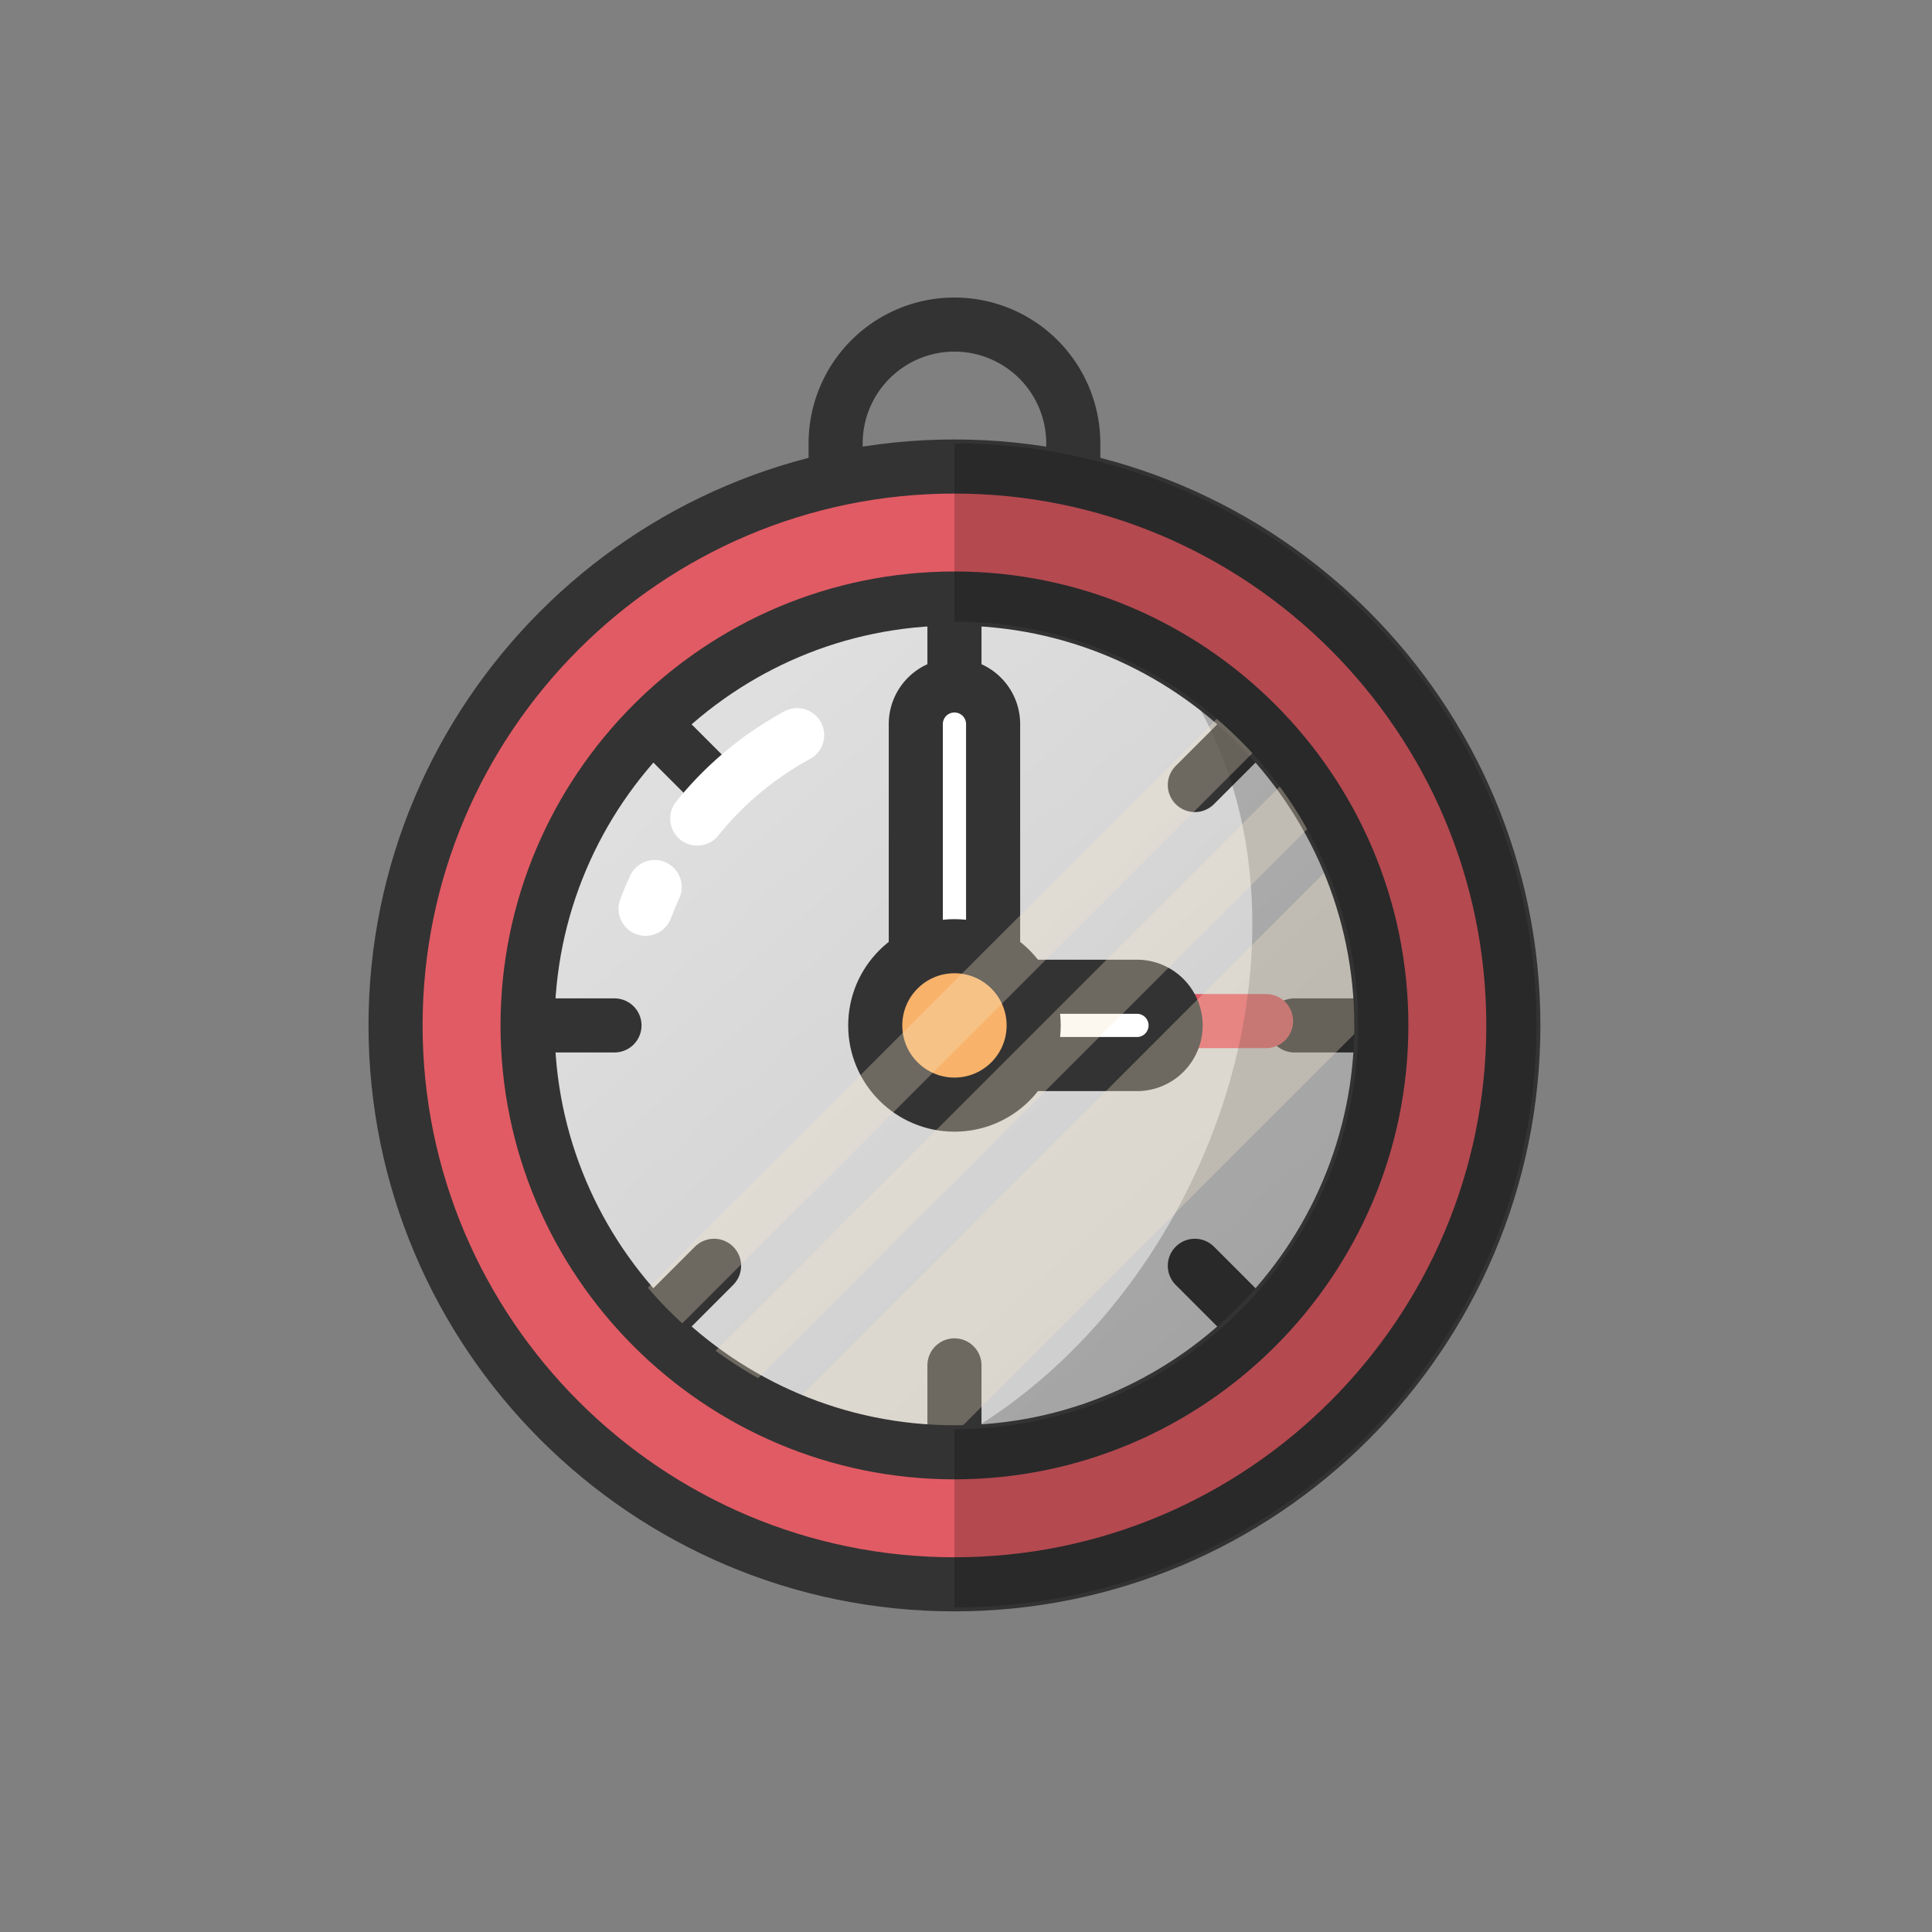 <?xml version="1.0" encoding="utf-8"?><svg xml:space="preserve" viewBox="0 0 100 100" y="0" x="0" xmlns="http://www.w3.org/2000/svg" id="圖層_1" version="1.1" width="200px" height="200px" xmlns:xlink="http://www.w3.org/1999/xlink" style="width:100%;height:100%;background-size:initial;background-repeat-y:initial;background-repeat-x:initial;background-position-y:initial;background-position-x:initial;background-origin:initial;background-color:initial;background-clip:initial;background-attachment:initial;animation-play-state:paused" ><rect x="0" y="0" width="100" height="100" fill="#808080" stroke="none"/><g class="ldl-scale" style="transform-origin:50% 50%;transform:rotate(0deg) scale(0.8, 0.8);animation-play-state:paused" ><linearGradient y2="74.958" x2="68.182" y1="33.672" x1="31.167" gradientUnits="userSpaceOnUse" id="SVGID_1_" style="animation-play-state:paused" ><stop stop-color="#e0e0e0" offset="0" style="stop-color:rgb(224, 224, 224);animation-play-state:paused" ></stop>
<stop stop-color="#ccc" offset="1" style="stop-color:rgb(204, 204, 204);animation-play-state:paused" ></stop></linearGradient>
<circle fill="url(#SVGID_1_)" r="31.89" cy="53.844" cx="49.253" style="animation-play-state:paused" ></circle>
<path d="M49.253 21.954v9.894" stroke-miterlimit="10" stroke-linecap="round" stroke-width="3.5" stroke="#333" fill="none" style="stroke:rgb(51, 51, 51);animation-play-state:paused" ></path>
<path d="M71.802 31.294l-6.996 6.997" stroke-miterlimit="10" stroke-linecap="round" stroke-width="3.5" stroke="#333" fill="none" style="stroke:rgb(51, 51, 51);animation-play-state:paused" ></path>
<path d="M81.143 53.844h-9.895" stroke-miterlimit="10" stroke-linecap="round" stroke-width="3.5" stroke="#333" fill="none" style="stroke:rgb(51, 51, 51);animation-play-state:paused" ></path>
<path d="M71.802 76.394l-6.996-6.997" stroke-miterlimit="10" stroke-linecap="round" stroke-width="3.5" stroke="#333" fill="none" style="stroke:rgb(51, 51, 51);animation-play-state:paused" ></path>
<path d="M49.253 85.734V75.84" stroke-miterlimit="10" stroke-linecap="round" stroke-width="3.5" stroke="#333" fill="none" style="stroke:rgb(51, 51, 51);animation-play-state:paused" ></path>
<path d="M26.703 76.394l6.996-6.997" stroke-miterlimit="10" stroke-linecap="round" stroke-width="3.5" stroke="#333" fill="none" style="stroke:rgb(51, 51, 51);animation-play-state:paused" ></path>
<path d="M17.362 53.844h9.895" stroke-miterlimit="10" stroke-linecap="round" stroke-width="3.5" stroke="#333" fill="none" style="stroke:rgb(51, 51, 51);animation-play-state:paused" ></path>
<path d="M26.703 31.294l6.996 6.997" stroke-miterlimit="10" stroke-linecap="round" stroke-width="3.5" stroke="#333" fill="none" style="stroke:rgb(51, 51, 51);animation-play-state:paused" ></path>
<path d="M48.973 53.564h20.441" stroke-miterlimit="10" stroke-linecap="round" stroke-width="3.5" stroke="#e15b64" fill="none" style="stroke:rgb(225, 91, 100);animation-play-state:paused" ></path>
<path stroke-miterlimit="10" stroke-linecap="round" stroke-width="3.5" stroke="#333" fill="none" d="M41.565 23.876v-7.688A7.688 7.688 0 0 1 49.253 8.5h0a7.688 7.688 0 0 1 7.688 7.688v7.688" style="stroke:rgb(51, 51, 51);animation-play-state:paused" ></path>
<path stroke-miterlimit="10" stroke-width="3.5" stroke="#333" fill="#fff" d="M49.253 53.844h0a2.501 2.501 0 0 1-2.501-2.501V34.349a2.501 2.501 0 0 1 2.501-2.501h0a2.501 2.501 0 0 1 2.501 2.501v16.994a2.502 2.502 0 0 1-2.501 2.501z" style="stroke:rgb(51, 51, 51);fill:rgb(255, 255, 255);animation-play-state:paused" ></path>
<path opacity=".2" d="M49.253 21.954c-15.24 0-27.975 10.693-31.132 24.984a41.152 41.152 0 0 1 1.978-4.599c7.93-15.726 24.245-23.49 36.441-17.34 12.196 6.15 15.655 23.884 7.725 39.61-5.704 11.311-15.747 18.503-25.474 19.36a31.837 31.837 0 0 0 10.462 1.765c17.612 0 31.89-14.278 31.89-31.89 0-17.613-14.278-31.89-31.89-31.89z" style="animation-play-state:paused" ></path>
<path stroke-miterlimit="10" stroke-width="3.5" stroke="#333" fill="#fff" d="M49.253 53.844h0a2.501 2.501 0 0 1 2.501-2.501h9.307a2.501 2.501 0 0 1 2.501 2.501v0a2.501 2.501 0 0 1-2.501 2.501h-9.307a2.501 2.501 0 0 1-2.501-2.501z" style="stroke:rgb(51, 51, 51);fill:rgb(255, 255, 255);animation-play-state:paused" ></path>
<path stroke-miterlimit="10" stroke-linecap="round" stroke-width="3.5" stroke="#fff" fill="none" d="M32.612 40.459a21.456 21.456 0 0 1 6.462-5.393" style="stroke:rgb(255, 255, 255);animation-play-state:paused" ></path>
<path stroke-miterlimit="10" stroke-linecap="round" stroke-width="3.5" stroke="#fff" fill="none" d="M29.269 46.297c.18-.477.377-.945.589-1.405" style="stroke:rgb(255, 255, 255);animation-play-state:paused" ></path>
<path fill="#f5e6c8" opacity=".3" d="M75.377 53.844c0-3.564-.719-6.962-2.017-10.06L39.192 77.951a25.975 25.975 0 0 0 10.06 2.017c.105 0 .208-.007.312-.008l25.804-25.804c.002-.104.009-.207.009-.312z" style="fill:rgb(245, 230, 200);animation-play-state:paused" ></path>
<path stroke-miterlimit="10" stroke-width="3.5" stroke="#333" fill="#e15b64" d="M49.253 90.005c-19.939 0-36.161-16.222-36.161-36.161s16.222-36.161 36.161-36.161 36.161 16.222 36.161 36.161-16.222 36.161-36.161 36.161zm0-63.78c-15.229 0-27.619 12.39-27.619 27.619s12.39 27.619 27.619 27.619 27.619-12.39 27.619-27.619-12.39-27.619-27.619-27.619z" style="stroke:rgb(51, 51, 51);fill:rgb(225, 91, 100);animation-play-state:paused" ></path>
<path opacity=".2" d="M75.377 53.844c0 14.405-11.719 26.124-26.124 26.124V91.5c20.764 0 37.656-16.893 37.656-37.656S70.016 16.188 49.253 16.188V27.72c14.405-.001 26.124 11.719 26.124 26.124z" style="animation-play-state:paused" ></path>
<circle stroke-miterlimit="10" stroke-width="3.5" stroke="#333" fill="#f8b26a" r="5.125" cy="53.844" cx="49.253" style="stroke:rgb(51, 51, 51);fill:rgb(248, 178, 106);animation-play-state:paused" ></circle>
<path fill="#f5e6c8" opacity=".3" d="M66.224 34.007L29.416 70.815a26.319 26.319 0 0 0 2.225 2.305L68.53 36.231a26.608 26.608 0 0 0-2.306-2.224z" style="fill:rgb(245, 230, 200);animation-play-state:paused" ></path>
<path fill="#f5e6c8" opacity=".3" d="M70.298 38.389l-36.5 36.501a26.176 26.176 0 0 0 2.756 1.774l35.518-35.518a26.19 26.19 0 0 0-1.774-2.757z" style="fill:rgb(245, 230, 200);animation-play-state:paused" ></path>
</g><!-- generated by https://loading.io/ --></svg>